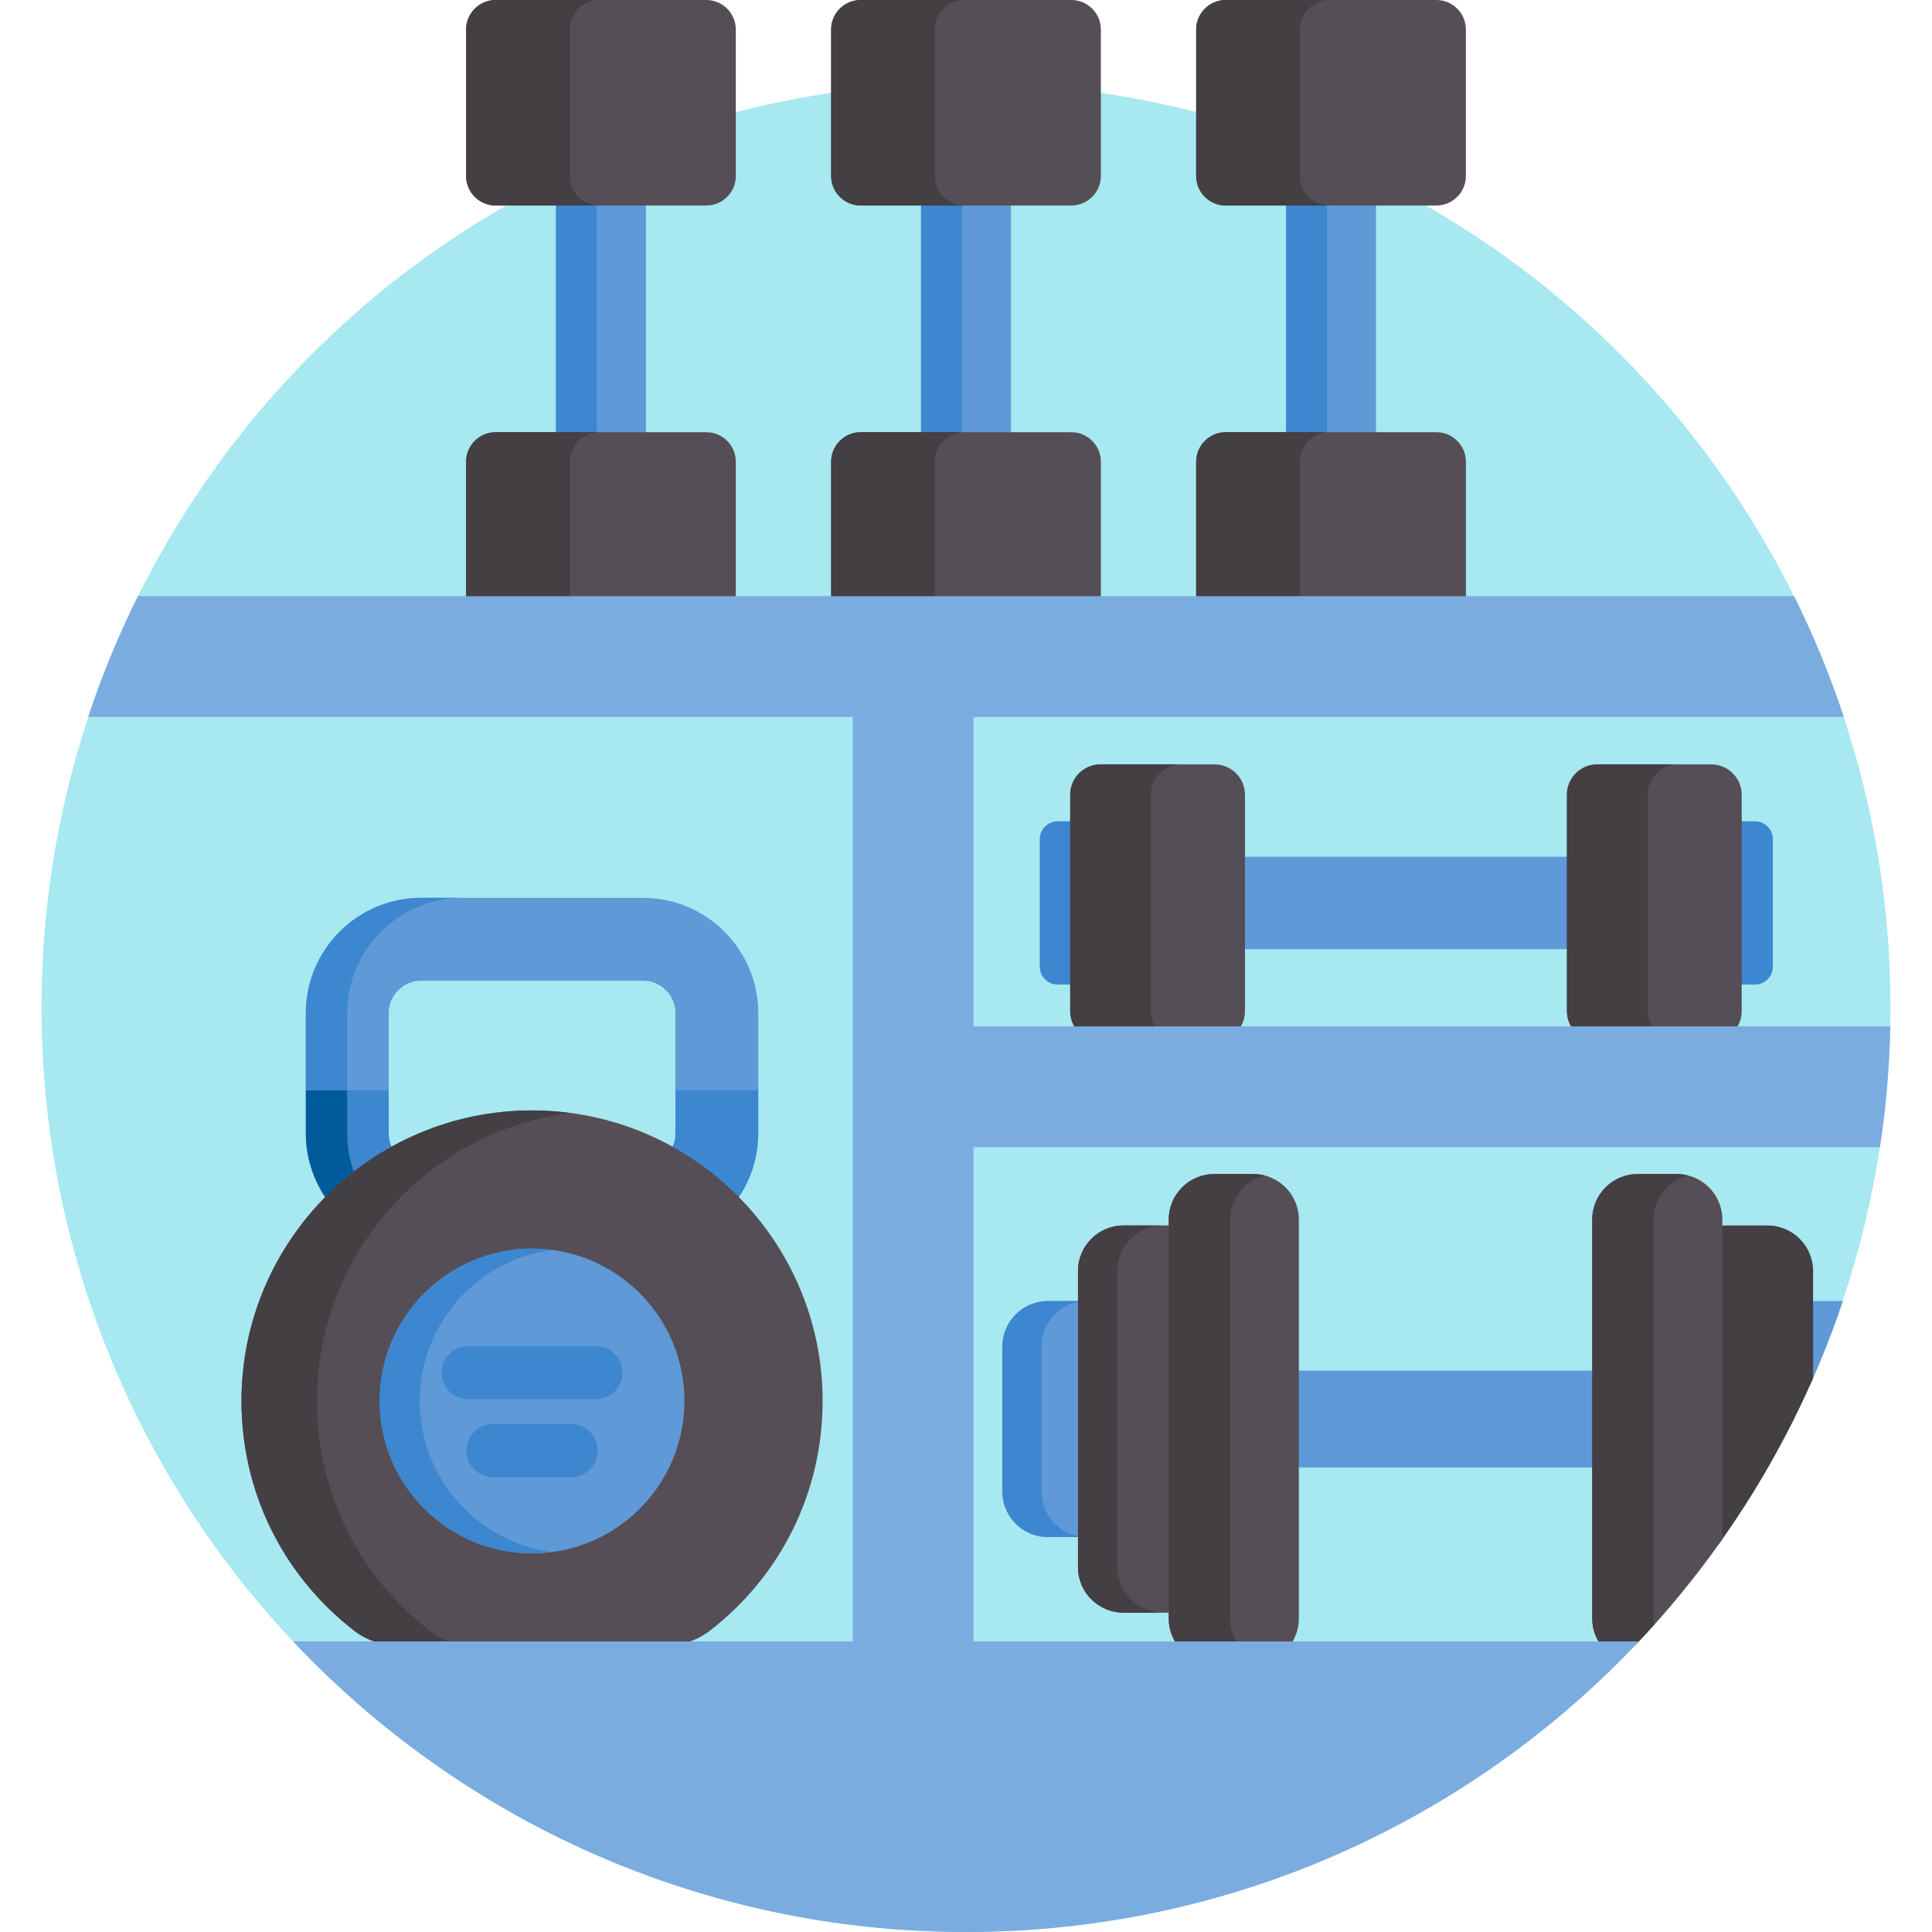 <svg id="Capa_1" enable-background="new 0 0 512 512" height="512" viewBox="0 0 512 512" width="512" xmlns="http://www.w3.org/2000/svg"><circle cx="256" cy="267" fill="#a7e8f1" r="245"/><path d="m195.229 318.099c3.595-5.012 5.72-11.145 5.72-17.768v-12.427h-21.957v12.427c0 1.627-.462 3.145-1.25 4.444 6.463 3.584 12.349 8.084 17.487 13.324z" fill="#3c87d0"/><path d="m104.259 304.774c-.788-1.3-1.25-2.817-1.25-4.444v-12.427h-21.957v12.427c0 6.624 2.125 12.757 5.72 17.768 5.137-5.239 11.023-9.739 17.487-13.324z" fill="#3c87d0"/><path d="m94.129 311.516c-1.368-3.467-2.129-7.239-2.129-11.186v-11.427h-10.948v11.427c0 6.624 2.125 12.757 5.72 17.768 2.304-2.35 4.765-4.545 7.357-6.582z" fill="#015a9a"/><path d="m170.382 237.933h-58.764c-16.854 0-30.566 13.712-30.566 30.566v20.404h21.957v-20.404c0-4.747 3.862-8.609 8.609-8.609h58.764c4.748 0 8.609 3.862 8.609 8.609v20.404h21.957v-20.404c0-16.854-13.712-30.566-30.566-30.566z" fill="#5f99d7"/><path d="m122.566 237.933h-10.948c-16.854 0-30.566 13.712-30.566 30.566v20.404h10.948v-20.404c0-16.854 13.712-30.566 30.566-30.566z" fill="#3c87d0"/><path d="m340.825 53.459h23.826v62.082h-23.826z" fill="#5f99d7"/><path d="m340.825 53.459h10.825v62.082h-10.825z" fill="#3c87d0"/><path d="m324.814 54.459c-4.297 0-7.814-3.516-7.814-7.813v-38.833c0-4.297 3.517-7.813 7.814-7.813h55.85c4.298 0 7.814 3.516 7.814 7.813v38.832c0 4.298-3.516 7.813-7.814 7.813h-55.85z" fill="#554e56"/><path d="m388.477 159v-36.646c0-4.297-3.516-7.813-7.814-7.813h-55.85c-4.297 0-7.814 3.517-7.814 7.813v36.646z" fill="#554e56"/><path d="m244.087 53.459h23.826v62.082h-23.826z" fill="#5f99d7"/><path d="m244.087 53.459h10.825v62.082h-10.825z" fill="#3c87d0"/><path d="m228.075 54.459c-4.297 0-7.813-3.516-7.813-7.813v-38.833c0-4.298 3.517-7.813 7.813-7.813h55.85c4.298 0 7.814 3.516 7.814 7.813v38.832c0 4.298-3.516 7.813-7.814 7.813h-55.85z" fill="#554e56"/><path d="m291.738 159v-36.646c0-4.297-3.516-7.813-7.814-7.813h-55.85c-4.297 0-7.813 3.517-7.813 7.813v36.646z" fill="#554e56"/><path d="m147.349 53.459h23.826v62.082h-23.826z" fill="#5f99d7"/><path d="m147.349 53.459h10.825v62.082h-10.825z" fill="#3c87d0"/><path d="m131.337 54.459c-4.297 0-7.813-3.516-7.813-7.813v-38.833c0-4.298 3.517-7.813 7.813-7.813h55.85c4.297 0 7.813 3.516 7.813 7.813v38.832c0 4.298-3.516 7.813-7.814 7.813h-55.849z" fill="#554e56"/><path d="m151 46.646v-38.833c0-4.297 3.517-7.813 7.814-7.813h-27.477c-4.297 0-7.813 3.516-7.813 7.813v38.832c0 4.298 3.517 7.813 7.813 7.813h27.477c-4.297.001-7.814-3.515-7.814-7.812z" fill="#433f43"/><path d="m247.738 46.646v-38.833c0-4.298 3.517-7.813 7.814-7.813h-27.477c-4.297 0-7.813 3.516-7.813 7.813v38.832c0 4.298 3.517 7.813 7.813 7.813h27.477c-4.297.001-7.814-3.515-7.814-7.812z" fill="#433f43"/><path d="m344.477 46.646v-38.833c0-4.298 3.517-7.813 7.813-7.813h-27.477c-4.296 0-7.813 3.516-7.813 7.813v38.832c0 4.298 3.517 7.813 7.814 7.813h27.477c-4.298.001-7.814-3.515-7.814-7.812z" fill="#433f43"/><path d="m195 159v-36.646c0-4.297-3.516-7.813-7.814-7.813h-55.85c-4.297 0-7.813 3.517-7.813 7.813v36.646z" fill="#554e56"/><path d="m151 159v-36.646c0-4.298 3.517-7.813 7.814-7.813h-27.477c-4.297 0-7.813 3.516-7.813 7.813v36.646z" fill="#433f43"/><path d="m247.738 159v-36.646c0-4.298 3.517-7.813 7.814-7.813h-27.477c-4.297 0-7.813 3.516-7.813 7.813v36.646z" fill="#433f43"/><path d="m344.477 159v-36.646c0-4.298 3.517-7.813 7.813-7.813h-27.477c-4.297 0-7.814 3.516-7.814 7.813v36.646z" fill="#433f43"/><path d="m465.092 217.654h-4.525v43.265h4.525c2.601 0 4.729-2.128 4.729-4.729v-33.807c-.001-2.6-2.129-4.729-4.729-4.729z" fill="#3c87d0"/><path d="m284.616 217.654h-4.336c-2.601 0-4.729 2.129-4.729 4.73v33.807c0 2.601 2.128 4.729 4.729 4.729h4.336z" fill="#3c87d0"/><path d="m328.93 227.049h87.325v24.476h-87.325z" fill="#5f99d7"/><path d="m461.566 210.601c0-4.414-3.613-8.026-8.025-8.026h-30.259c-4.415 0-8.027 3.612-8.027 8.026v57.373c0 1.899.672 3.647 1.785 5.026h42.741c1.113-1.379 1.785-3.127 1.785-5.026z" fill="#554e56"/><path d="m329.93 210.601c0-4.414-3.612-8.026-8.027-8.026h-30.259c-4.415 0-8.027 3.612-8.027 8.026v57.373c0 1.899.672 3.647 1.785 5.026h42.743c1.113-1.379 1.785-3.127 1.785-5.026z" fill="#554e56"/><path d="m305 210.601c0-4.414 3.612-8.026 8.027-8.026h-21.384c-4.415 0-8.027 3.612-8.027 8.026v57.373c0 1.899.672 3.647 1.785 5.026h21.384c-1.113-1.379-1.785-3.127-1.785-5.026z" fill="#433f43"/><path d="m436.639 210.601c0-4.414 3.612-8.026 8.027-8.026h-21.384c-4.415 0-8.027 3.612-8.027 8.026v57.373c0 1.899.672 3.647 1.785 5.026h21.384c-1.113-1.379-1.785-3.127-1.785-5.026z" fill="#433f43"/><path d="m343.203 363.242h79.76v25.652h-79.76z" fill="#5f99d7"/><path d="m286.685 344.804h-9.016c-6.613 0-12.025 5.411-12.025 12.024v38.478c0 6.614 5.412 12.025 12.025 12.025h9.016z" fill="#5f99d7"/><path d="m286.685 407.251c-5.987-.673-10.685-5.784-10.685-11.945v-38.478c0-6.16 4.697-11.271 10.685-11.944v-.08h-9.016c-6.613 0-12.025 5.411-12.025 12.024v38.478c0 6.614 5.412 12.025 12.025 12.025h9.016z" fill="#3c87d0"/><path d="m310.733 324.764h-13.025c-6.612 0-12.023 5.41-12.023 12.024v78.56c0 6.613 5.411 12.024 12.023 12.024h13.025z" fill="#554e56"/><path d="m296.116 415.348v-78.56c0-6.614 5.411-12.024 12.023-12.024h-10.432c-6.612 0-12.023 5.41-12.023 12.024v78.56c0 6.613 5.411 12.024 12.023 12.024h10.432c-6.612 0-12.023-5.411-12.023-12.024z" fill="#433f43"/><path d="m332.179 311.136h-10.421c-6.613 0-12.024 5.41-12.024 12.025v105.814c0 2.62.859 5.044 2.296 7.024h29.879c1.436-1.98 2.295-4.404 2.295-7.024v-105.814c-.001-6.615-5.411-12.025-12.025-12.025z" fill="#554e56"/><path d="m321.758 311.136c-6.613 0-12.024 5.41-12.024 12.025v105.814c0 2.62.859 5.044 2.296 7.024h16.27c-1.44-1.978-2.3-4.402-2.3-7.024v-105.814c0-5.606 3.892-10.333 9.102-11.649-.938-.236-1.914-.376-2.923-.376z" fill="#433f43"/><path d="m479.481 344.804v22.703c3.326-7.382 6.304-14.954 8.897-22.703z" fill="#5f99d7"/><path d="m468.457 324.764h-13.024v84.533c9.79-13.698 18.211-28.441 25.049-44.04v-28.469c-.001-6.614-5.412-12.024-12.025-12.024z" fill="#433f43"/><path d="m444.408 311.136h-10.421c-6.614 0-12.024 5.41-12.024 12.025v105.814c0 2.619.855 5.044 2.292 7.024h9.116c8.355-8.77 16.066-18.157 23.061-28.088v-84.751c.001-6.614-5.411-12.024-12.024-12.024z" fill="#554e56"/><path d="m433.987 311.136c-6.613 0-12.024 5.41-12.024 12.025v105.814c0 2.619.855 5.044 2.291 7.024h9.083c1.695-1.78 3.37-3.579 5.013-5.408-.072-.53-.12-1.067-.12-1.616v-105.814c0-5.606 3.892-10.333 9.102-11.649-.938-.236-1.914-.376-2.923-.376z" fill="#433f43"/><path d="m105.353 436.066c-4.16 0-8.203-1.382-11.493-3.927-18.977-14.685-29.86-36.869-29.86-60.865 0-42.458 34.542-77 77-77s77 34.542 77 77c0 23.995-10.883 46.18-29.859 60.865-3.29 2.545-7.333 3.927-11.493 3.927z" fill="#554e56"/><path d="m84 371.274c0-39.067 29.252-71.409 67-76.329-3.276-.428-6.609-.671-10-.671-42.458 0-77 34.542-77 77 0 23.995 10.883 46.18 29.859 60.865 3.29 2.545 7.333 3.927 11.493 3.927h20c-4.16 0-8.203-1.382-11.493-3.927-18.976-14.685-29.859-36.869-29.859-60.865z" fill="#433f43"/><path d="m181.378 371.274c0 22.3-18.078 40.378-40.378 40.378s-40.378-18.078-40.378-40.378c0-22.301 18.078-40.379 40.378-40.379s40.378 18.079 40.378 40.379z" fill="#5f99d7"/><g fill="#3c87d0"><path d="m111.244 371.274c0-20.499 15.279-37.418 35.066-40.021-1.738-.229-3.509-.358-5.311-.358-22.3 0-40.378 18.078-40.378 40.379 0 22.3 18.078 40.378 40.378 40.378 1.802 0 3.572-.13 5.311-.359-19.787-2.602-35.066-19.521-35.066-40.019z"/><path d="m157.902 370.805h-33.805c-3.89 0-7.043-3.153-7.043-7.043s3.153-7.043 7.043-7.043h33.805c3.891 0 7.043 3.153 7.043 7.043 0 3.889-3.152 7.043-7.043 7.043z"/><path d="m151.329 391.463h-20.658c-3.89 0-7.043-3.152-7.043-7.042 0-3.891 3.153-7.043 7.043-7.043h20.658c3.891 0 7.043 3.152 7.043 7.043 0 3.889-3.152 7.042-7.043 7.042z"/></g><path d="m498.221 304c1.585-10.463 2.498-21.147 2.716-32h-242.937v-82h230.64c-3.651-11.036-8.067-21.722-13.183-32h-438.914c-5.115 10.278-9.531 20.964-13.183 32h202.64v245h-148.312c44.677 47.401 108.034 77 178.311 77s133.635-29.599 178.311-77h-176.31v-131z" fill="#7bacdf"/></svg>